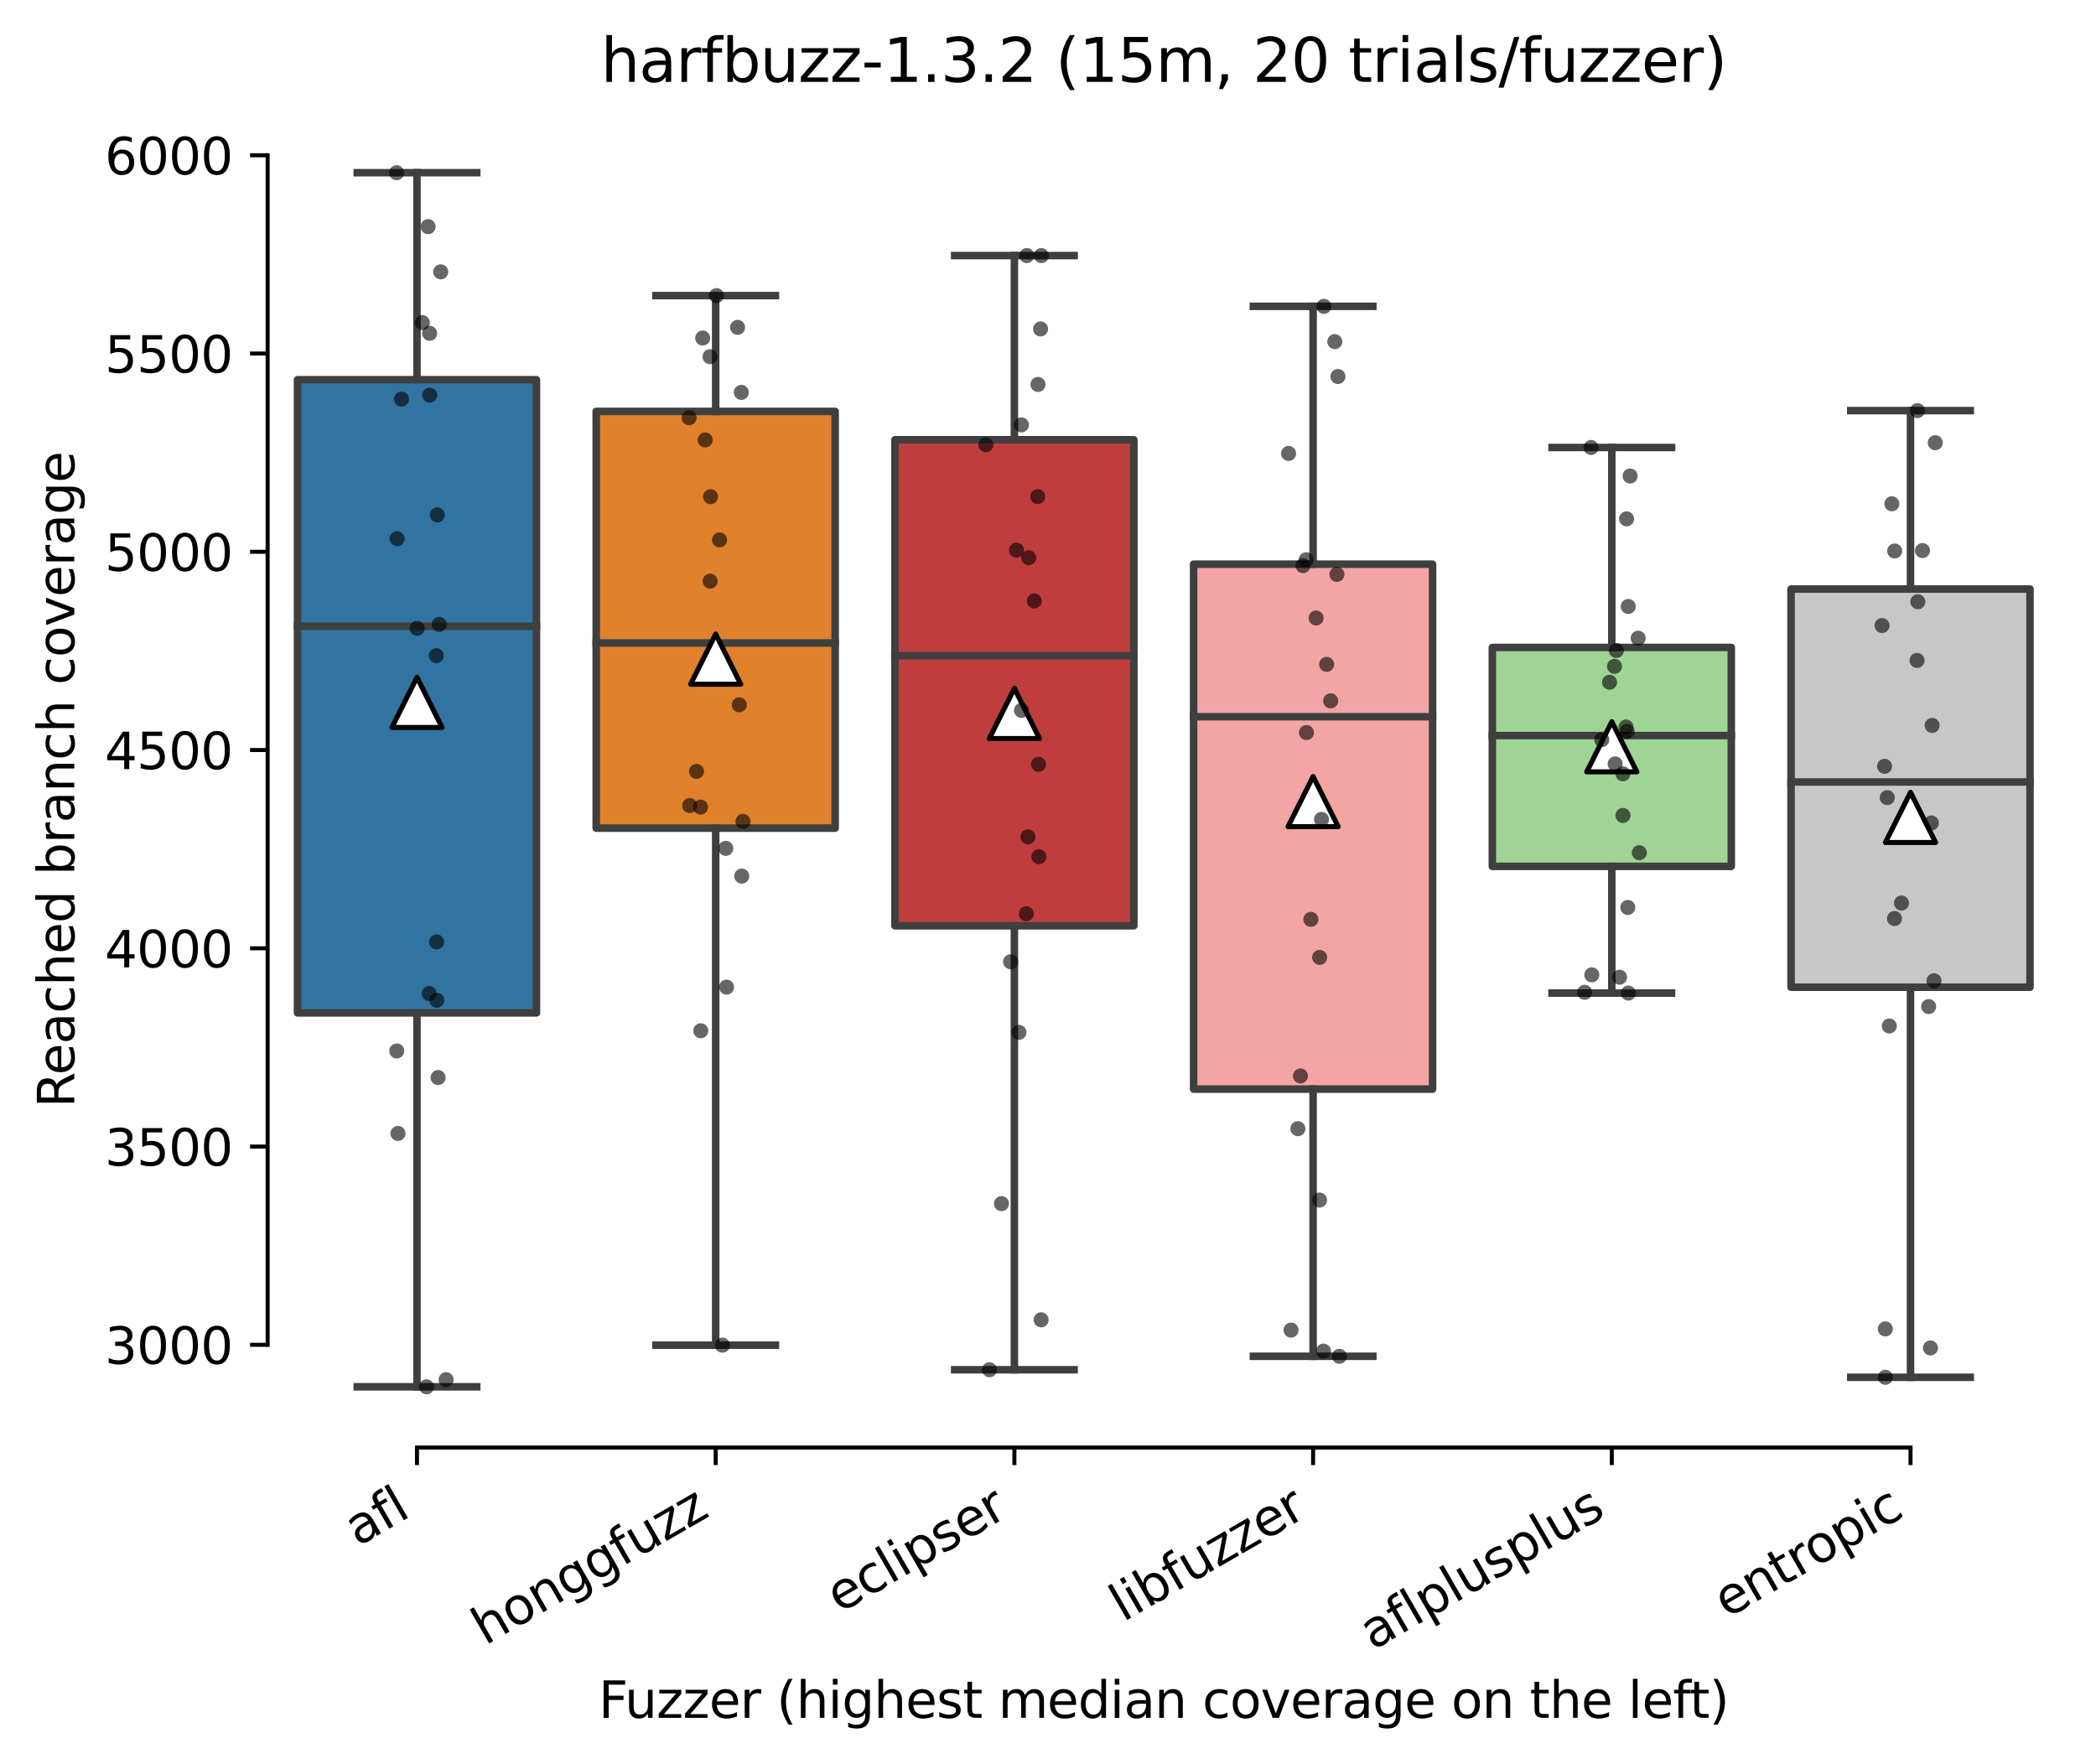 <?xml version="1.0" encoding="utf-8" standalone="no"?>
<!DOCTYPE svg PUBLIC "-//W3C//DTD SVG 1.1//EN"
  "http://www.w3.org/Graphics/SVG/1.1/DTD/svg11.dtd">
<svg xmlns:xlink="http://www.w3.org/1999/xlink" width="417.648pt" height="351.576pt" viewBox="0 0 417.648 351.576" xmlns="http://www.w3.org/2000/svg" version="1.1">
 <defs>
  <style type="text/css">*{stroke-linejoin: round; stroke-linecap: butt}</style>
 </defs>
 <g id="figure_1">
  <g id="patch_1">
   <path d="M 0 351.576 
L 417.648 351.576 
L 417.648 0 
L 0 0 
z
" style="fill: #ffffff"/>
  </g>
  <g id="axes_1">
   <g id="patch_2">
    <path d="M 53.328 288.43 
L 410.448 288.43 
L 410.448 22.318 
L 53.328 22.318 
z
" style="fill: #ffffff"/>
   </g>
   <g id="patch_3">
    <path d="M 59.28 201.83 
L 106.896 201.83 
L 106.896 75.656 
L 59.28 75.656 
L 59.28 201.83 
z
" clip-path="url(#p98edd18179)" style="fill: #3274a1; stroke: #3f3f3f; stroke-width: 1.5; stroke-linejoin: miter"/>
   </g>
   <g id="patch_4">
    <path d="M 118.8 165.013 
L 166.416 165.013 
L 166.416 81.976 
L 118.8 81.976 
L 118.8 165.013 
z
" clip-path="url(#p98edd18179)" style="fill: #e1812c; stroke: #3f3f3f; stroke-width: 1.5; stroke-linejoin: miter"/>
   </g>
   <g id="patch_5">
    <path d="M 178.32 184.469 
L 225.936 184.469 
L 225.936 87.625 
L 178.32 87.625 
L 178.32 184.469 
z
" clip-path="url(#p98edd18179)" style="fill: #c03d3e; stroke: #3f3f3f; stroke-width: 1.5; stroke-linejoin: miter"/>
   </g>
   <g id="patch_6">
    <path d="M 237.84 217.019 
L 285.456 217.019 
L 285.456 112.414 
L 237.84 112.414 
L 237.84 217.019 
z
" clip-path="url(#p98edd18179)" style="fill: #f2a5a3; stroke: #3f3f3f; stroke-width: 1.5; stroke-linejoin: miter"/>
   </g>
   <g id="patch_7">
    <path d="M 297.36 172.637 
L 344.976 172.637 
L 344.976 129.005 
L 297.36 129.005 
L 297.36 172.637 
z
" clip-path="url(#p98edd18179)" style="fill: #9fd495; stroke: #3f3f3f; stroke-width: 1.5; stroke-linejoin: miter"/>
   </g>
   <g id="patch_8">
    <path d="M 356.88 196.715 
L 404.496 196.715 
L 404.496 117.372 
L 356.88 117.372 
L 356.88 196.715 
z
" clip-path="url(#p98edd18179)" style="fill: #c7c7c7; stroke: #3f3f3f; stroke-width: 1.5; stroke-linejoin: miter"/>
   </g>
   <g id="matplotlib.axis_1">
    <g id="xtick_1">
     <g id="line2d_1">
      <defs>
       <path id="md6d8bfe4cc" d="M 0 0 
L 0 3.5 
" style="stroke: #000000; stroke-width: 0.8"/>
      </defs>
      <g>
       <use xlink:href="#md6d8bfe4cc" x="83.088" y="288.43" style="stroke: #000000; stroke-width: 0.8"/>
      </g>
     </g>
     <g id="text_1">
      <!-- afl -->
      <g transform="translate(71.287 308.224) rotate(-30) scale(0.1 -0.1)">
       <defs>
        <path id="DejaVuSans-61" d="M 2194 1759 
Q 1497 1759 1228 1600 
Q 959 1441 959 1056 
Q 959 750 1161 570 
Q 1363 391 1709 391 
Q 2188 391 2477 730 
Q 2766 1069 2766 1631 
L 2766 1759 
L 2194 1759 
z
M 3341 1997 
L 3341 0 
L 2766 0 
L 2766 531 
Q 2569 213 2275 61 
Q 1981 -91 1556 -91 
Q 1019 -91 701 211 
Q 384 513 384 1019 
Q 384 1609 779 1909 
Q 1175 2209 1959 2209 
L 2766 2209 
L 2766 2266 
Q 2766 2663 2505 2880 
Q 2244 3097 1772 3097 
Q 1472 3097 1187 3025 
Q 903 2953 641 2809 
L 641 3341 
Q 956 3463 1253 3523 
Q 1550 3584 1831 3584 
Q 2591 3584 2966 3190 
Q 3341 2797 3341 1997 
z
" transform="scale(0.016)"/>
        <path id="DejaVuSans-66" d="M 2375 4863 
L 2375 4384 
L 1825 4384 
Q 1516 4384 1395 4259 
Q 1275 4134 1275 3809 
L 1275 3500 
L 2222 3500 
L 2222 3053 
L 1275 3053 
L 1275 0 
L 697 0 
L 697 3053 
L 147 3053 
L 147 3500 
L 697 3500 
L 697 3744 
Q 697 4328 969 4595 
Q 1241 4863 1831 4863 
L 2375 4863 
z
" transform="scale(0.016)"/>
        <path id="DejaVuSans-6c" d="M 603 4863 
L 1178 4863 
L 1178 0 
L 603 0 
L 603 4863 
z
" transform="scale(0.016)"/>
       </defs>
       <use xlink:href="#DejaVuSans-61"/>
       <use xlink:href="#DejaVuSans-66" x="61.279"/>
       <use xlink:href="#DejaVuSans-6c" x="96.484"/>
      </g>
     </g>
    </g>
    <g id="xtick_2">
     <g id="line2d_2">
      <g>
       <use xlink:href="#md6d8bfe4cc" x="142.608" y="288.43" style="stroke: #000000; stroke-width: 0.8"/>
      </g>
     </g>
     <g id="text_2">
      <!-- honggfuzz -->
      <g transform="translate(96.669 327.933) rotate(-30) scale(0.1 -0.1)">
       <defs>
        <path id="DejaVuSans-68" d="M 3513 2113 
L 3513 0 
L 2938 0 
L 2938 2094 
Q 2938 2591 2744 2837 
Q 2550 3084 2163 3084 
Q 1697 3084 1428 2787 
Q 1159 2491 1159 1978 
L 1159 0 
L 581 0 
L 581 4863 
L 1159 4863 
L 1159 2956 
Q 1366 3272 1645 3428 
Q 1925 3584 2291 3584 
Q 2894 3584 3203 3211 
Q 3513 2838 3513 2113 
z
" transform="scale(0.016)"/>
        <path id="DejaVuSans-6f" d="M 1959 3097 
Q 1497 3097 1228 2736 
Q 959 2375 959 1747 
Q 959 1119 1226 758 
Q 1494 397 1959 397 
Q 2419 397 2687 759 
Q 2956 1122 2956 1747 
Q 2956 2369 2687 2733 
Q 2419 3097 1959 3097 
z
M 1959 3584 
Q 2709 3584 3137 3096 
Q 3566 2609 3566 1747 
Q 3566 888 3137 398 
Q 2709 -91 1959 -91 
Q 1206 -91 779 398 
Q 353 888 353 1747 
Q 353 2609 779 3096 
Q 1206 3584 1959 3584 
z
" transform="scale(0.016)"/>
        <path id="DejaVuSans-6e" d="M 3513 2113 
L 3513 0 
L 2938 0 
L 2938 2094 
Q 2938 2591 2744 2837 
Q 2550 3084 2163 3084 
Q 1697 3084 1428 2787 
Q 1159 2491 1159 1978 
L 1159 0 
L 581 0 
L 581 3500 
L 1159 3500 
L 1159 2956 
Q 1366 3272 1645 3428 
Q 1925 3584 2291 3584 
Q 2894 3584 3203 3211 
Q 3513 2838 3513 2113 
z
" transform="scale(0.016)"/>
        <path id="DejaVuSans-67" d="M 2906 1791 
Q 2906 2416 2648 2759 
Q 2391 3103 1925 3103 
Q 1463 3103 1205 2759 
Q 947 2416 947 1791 
Q 947 1169 1205 825 
Q 1463 481 1925 481 
Q 2391 481 2648 825 
Q 2906 1169 2906 1791 
z
M 3481 434 
Q 3481 -459 3084 -895 
Q 2688 -1331 1869 -1331 
Q 1566 -1331 1297 -1286 
Q 1028 -1241 775 -1147 
L 775 -588 
Q 1028 -725 1275 -790 
Q 1522 -856 1778 -856 
Q 2344 -856 2625 -561 
Q 2906 -266 2906 331 
L 2906 616 
Q 2728 306 2450 153 
Q 2172 0 1784 0 
Q 1141 0 747 490 
Q 353 981 353 1791 
Q 353 2603 747 3093 
Q 1141 3584 1784 3584 
Q 2172 3584 2450 3431 
Q 2728 3278 2906 2969 
L 2906 3500 
L 3481 3500 
L 3481 434 
z
" transform="scale(0.016)"/>
        <path id="DejaVuSans-75" d="M 544 1381 
L 544 3500 
L 1119 3500 
L 1119 1403 
Q 1119 906 1312 657 
Q 1506 409 1894 409 
Q 2359 409 2629 706 
Q 2900 1003 2900 1516 
L 2900 3500 
L 3475 3500 
L 3475 0 
L 2900 0 
L 2900 538 
Q 2691 219 2414 64 
Q 2138 -91 1772 -91 
Q 1169 -91 856 284 
Q 544 659 544 1381 
z
M 1991 3584 
L 1991 3584 
z
" transform="scale(0.016)"/>
        <path id="DejaVuSans-7a" d="M 353 3500 
L 3084 3500 
L 3084 2975 
L 922 459 
L 3084 459 
L 3084 0 
L 275 0 
L 275 525 
L 2438 3041 
L 353 3041 
L 353 3500 
z
" transform="scale(0.016)"/>
       </defs>
       <use xlink:href="#DejaVuSans-68"/>
       <use xlink:href="#DejaVuSans-6f" x="63.379"/>
       <use xlink:href="#DejaVuSans-6e" x="124.561"/>
       <use xlink:href="#DejaVuSans-67" x="187.939"/>
       <use xlink:href="#DejaVuSans-67" x="251.416"/>
       <use xlink:href="#DejaVuSans-66" x="314.893"/>
       <use xlink:href="#DejaVuSans-75" x="350.098"/>
       <use xlink:href="#DejaVuSans-7a" x="413.477"/>
       <use xlink:href="#DejaVuSans-7a" x="465.967"/>
      </g>
     </g>
    </g>
    <g id="xtick_3">
     <g id="line2d_3">
      <g>
       <use xlink:href="#md6d8bfe4cc" x="202.128" y="288.43" style="stroke: #000000; stroke-width: 0.8"/>
      </g>
     </g>
     <g id="text_3">
      <!-- eclipser -->
      <g transform="translate(167.288 321.525) rotate(-30) scale(0.1 -0.1)">
       <defs>
        <path id="DejaVuSans-65" d="M 3597 1894 
L 3597 1613 
L 953 1613 
Q 991 1019 1311 708 
Q 1631 397 2203 397 
Q 2534 397 2845 478 
Q 3156 559 3463 722 
L 3463 178 
Q 3153 47 2828 -22 
Q 2503 -91 2169 -91 
Q 1331 -91 842 396 
Q 353 884 353 1716 
Q 353 2575 817 3079 
Q 1281 3584 2069 3584 
Q 2775 3584 3186 3129 
Q 3597 2675 3597 1894 
z
M 3022 2063 
Q 3016 2534 2758 2815 
Q 2500 3097 2075 3097 
Q 1594 3097 1305 2825 
Q 1016 2553 972 2059 
L 3022 2063 
z
" transform="scale(0.016)"/>
        <path id="DejaVuSans-63" d="M 3122 3366 
L 3122 2828 
Q 2878 2963 2633 3030 
Q 2388 3097 2138 3097 
Q 1578 3097 1268 2742 
Q 959 2388 959 1747 
Q 959 1106 1268 751 
Q 1578 397 2138 397 
Q 2388 397 2633 464 
Q 2878 531 3122 666 
L 3122 134 
Q 2881 22 2623 -34 
Q 2366 -91 2075 -91 
Q 1284 -91 818 406 
Q 353 903 353 1747 
Q 353 2603 823 3093 
Q 1294 3584 2113 3584 
Q 2378 3584 2631 3529 
Q 2884 3475 3122 3366 
z
" transform="scale(0.016)"/>
        <path id="DejaVuSans-69" d="M 603 3500 
L 1178 3500 
L 1178 0 
L 603 0 
L 603 3500 
z
M 603 4863 
L 1178 4863 
L 1178 4134 
L 603 4134 
L 603 4863 
z
" transform="scale(0.016)"/>
        <path id="DejaVuSans-70" d="M 1159 525 
L 1159 -1331 
L 581 -1331 
L 581 3500 
L 1159 3500 
L 1159 2969 
Q 1341 3281 1617 3432 
Q 1894 3584 2278 3584 
Q 2916 3584 3314 3078 
Q 3713 2572 3713 1747 
Q 3713 922 3314 415 
Q 2916 -91 2278 -91 
Q 1894 -91 1617 61 
Q 1341 213 1159 525 
z
M 3116 1747 
Q 3116 2381 2855 2742 
Q 2594 3103 2138 3103 
Q 1681 3103 1420 2742 
Q 1159 2381 1159 1747 
Q 1159 1113 1420 752 
Q 1681 391 2138 391 
Q 2594 391 2855 752 
Q 3116 1113 3116 1747 
z
" transform="scale(0.016)"/>
        <path id="DejaVuSans-73" d="M 2834 3397 
L 2834 2853 
Q 2591 2978 2328 3040 
Q 2066 3103 1784 3103 
Q 1356 3103 1142 2972 
Q 928 2841 928 2578 
Q 928 2378 1081 2264 
Q 1234 2150 1697 2047 
L 1894 2003 
Q 2506 1872 2764 1633 
Q 3022 1394 3022 966 
Q 3022 478 2636 193 
Q 2250 -91 1575 -91 
Q 1294 -91 989 -36 
Q 684 19 347 128 
L 347 722 
Q 666 556 975 473 
Q 1284 391 1588 391 
Q 1994 391 2212 530 
Q 2431 669 2431 922 
Q 2431 1156 2273 1281 
Q 2116 1406 1581 1522 
L 1381 1569 
Q 847 1681 609 1914 
Q 372 2147 372 2553 
Q 372 3047 722 3315 
Q 1072 3584 1716 3584 
Q 2034 3584 2315 3537 
Q 2597 3491 2834 3397 
z
" transform="scale(0.016)"/>
        <path id="DejaVuSans-72" d="M 2631 2963 
Q 2534 3019 2420 3045 
Q 2306 3072 2169 3072 
Q 1681 3072 1420 2755 
Q 1159 2438 1159 1844 
L 1159 0 
L 581 0 
L 581 3500 
L 1159 3500 
L 1159 2956 
Q 1341 3275 1631 3429 
Q 1922 3584 2338 3584 
Q 2397 3584 2469 3576 
Q 2541 3569 2628 3553 
L 2631 2963 
z
" transform="scale(0.016)"/>
       </defs>
       <use xlink:href="#DejaVuSans-65"/>
       <use xlink:href="#DejaVuSans-63" x="61.523"/>
       <use xlink:href="#DejaVuSans-6c" x="116.504"/>
       <use xlink:href="#DejaVuSans-69" x="144.287"/>
       <use xlink:href="#DejaVuSans-70" x="172.07"/>
       <use xlink:href="#DejaVuSans-73" x="235.547"/>
       <use xlink:href="#DejaVuSans-65" x="287.646"/>
       <use xlink:href="#DejaVuSans-72" x="349.17"/>
      </g>
     </g>
    </g>
    <g id="xtick_4">
     <g id="line2d_4">
      <g>
       <use xlink:href="#md6d8bfe4cc" x="261.648" y="288.43" style="stroke: #000000; stroke-width: 0.8"/>
      </g>
     </g>
     <g id="text_4">
      <!-- libfuzzer -->
      <g transform="translate(223.782 323.272) rotate(-30) scale(0.1 -0.1)">
       <defs>
        <path id="DejaVuSans-62" d="M 3116 1747 
Q 3116 2381 2855 2742 
Q 2594 3103 2138 3103 
Q 1681 3103 1420 2742 
Q 1159 2381 1159 1747 
Q 1159 1113 1420 752 
Q 1681 391 2138 391 
Q 2594 391 2855 752 
Q 3116 1113 3116 1747 
z
M 1159 2969 
Q 1341 3281 1617 3432 
Q 1894 3584 2278 3584 
Q 2916 3584 3314 3078 
Q 3713 2572 3713 1747 
Q 3713 922 3314 415 
Q 2916 -91 2278 -91 
Q 1894 -91 1617 61 
Q 1341 213 1159 525 
L 1159 0 
L 581 0 
L 581 4863 
L 1159 4863 
L 1159 2969 
z
" transform="scale(0.016)"/>
       </defs>
       <use xlink:href="#DejaVuSans-6c"/>
       <use xlink:href="#DejaVuSans-69" x="27.783"/>
       <use xlink:href="#DejaVuSans-62" x="55.566"/>
       <use xlink:href="#DejaVuSans-66" x="119.043"/>
       <use xlink:href="#DejaVuSans-75" x="154.248"/>
       <use xlink:href="#DejaVuSans-7a" x="217.627"/>
       <use xlink:href="#DejaVuSans-7a" x="270.117"/>
       <use xlink:href="#DejaVuSans-65" x="322.607"/>
       <use xlink:href="#DejaVuSans-72" x="384.131"/>
      </g>
     </g>
    </g>
    <g id="xtick_5">
     <g id="line2d_5">
      <g>
       <use xlink:href="#md6d8bfe4cc" x="321.168" y="288.43" style="stroke: #000000; stroke-width: 0.8"/>
      </g>
     </g>
     <g id="text_5">
      <!-- aflplusplus -->
      <g transform="translate(273.559 328.897) rotate(-30) scale(0.1 -0.1)">
       <use xlink:href="#DejaVuSans-61"/>
       <use xlink:href="#DejaVuSans-66" x="61.279"/>
       <use xlink:href="#DejaVuSans-6c" x="96.484"/>
       <use xlink:href="#DejaVuSans-70" x="124.268"/>
       <use xlink:href="#DejaVuSans-6c" x="187.744"/>
       <use xlink:href="#DejaVuSans-75" x="215.527"/>
       <use xlink:href="#DejaVuSans-73" x="278.906"/>
       <use xlink:href="#DejaVuSans-70" x="331.006"/>
       <use xlink:href="#DejaVuSans-6c" x="394.482"/>
       <use xlink:href="#DejaVuSans-75" x="422.266"/>
       <use xlink:href="#DejaVuSans-73" x="485.645"/>
      </g>
     </g>
    </g>
    <g id="xtick_6">
     <g id="line2d_6">
      <g>
       <use xlink:href="#md6d8bfe4cc" x="380.688" y="288.43" style="stroke: #000000; stroke-width: 0.8"/>
      </g>
     </g>
     <g id="text_6">
      <!-- entropic -->
      <g transform="translate(344.106 322.531) rotate(-30) scale(0.1 -0.1)">
       <defs>
        <path id="DejaVuSans-74" d="M 1172 4494 
L 1172 3500 
L 2356 3500 
L 2356 3053 
L 1172 3053 
L 1172 1153 
Q 1172 725 1289 603 
Q 1406 481 1766 481 
L 2356 481 
L 2356 0 
L 1766 0 
Q 1100 0 847 248 
Q 594 497 594 1153 
L 594 3053 
L 172 3053 
L 172 3500 
L 594 3500 
L 594 4494 
L 1172 4494 
z
" transform="scale(0.016)"/>
       </defs>
       <use xlink:href="#DejaVuSans-65"/>
       <use xlink:href="#DejaVuSans-6e" x="61.523"/>
       <use xlink:href="#DejaVuSans-74" x="124.902"/>
       <use xlink:href="#DejaVuSans-72" x="164.111"/>
       <use xlink:href="#DejaVuSans-6f" x="202.975"/>
       <use xlink:href="#DejaVuSans-70" x="264.156"/>
       <use xlink:href="#DejaVuSans-69" x="327.633"/>
       <use xlink:href="#DejaVuSans-63" x="355.416"/>
      </g>
     </g>
    </g>
    <g id="text_7">
     <!-- Fuzzer (highest median coverage on the left) -->
     <g transform="translate(119.27 342.297) scale(0.1 -0.1)">
      <defs>
       <path id="DejaVuSans-46" d="M 628 4666 
L 3309 4666 
L 3309 4134 
L 1259 4134 
L 1259 2759 
L 3109 2759 
L 3109 2228 
L 1259 2228 
L 1259 0 
L 628 0 
L 628 4666 
z
" transform="scale(0.016)"/>
       <path id="DejaVuSans-20" transform="scale(0.016)"/>
       <path id="DejaVuSans-28" d="M 1984 4856 
Q 1566 4138 1362 3434 
Q 1159 2731 1159 2009 
Q 1159 1288 1364 580 
Q 1569 -128 1984 -844 
L 1484 -844 
Q 1016 -109 783 600 
Q 550 1309 550 2009 
Q 550 2706 781 3412 
Q 1013 4119 1484 4856 
L 1984 4856 
z
" transform="scale(0.016)"/>
       <path id="DejaVuSans-6d" d="M 3328 2828 
Q 3544 3216 3844 3400 
Q 4144 3584 4550 3584 
Q 5097 3584 5394 3201 
Q 5691 2819 5691 2113 
L 5691 0 
L 5113 0 
L 5113 2094 
Q 5113 2597 4934 2840 
Q 4756 3084 4391 3084 
Q 3944 3084 3684 2787 
Q 3425 2491 3425 1978 
L 3425 0 
L 2847 0 
L 2847 2094 
Q 2847 2600 2669 2842 
Q 2491 3084 2119 3084 
Q 1678 3084 1418 2786 
Q 1159 2488 1159 1978 
L 1159 0 
L 581 0 
L 581 3500 
L 1159 3500 
L 1159 2956 
Q 1356 3278 1631 3431 
Q 1906 3584 2284 3584 
Q 2666 3584 2933 3390 
Q 3200 3197 3328 2828 
z
" transform="scale(0.016)"/>
       <path id="DejaVuSans-64" d="M 2906 2969 
L 2906 4863 
L 3481 4863 
L 3481 0 
L 2906 0 
L 2906 525 
Q 2725 213 2448 61 
Q 2172 -91 1784 -91 
Q 1150 -91 751 415 
Q 353 922 353 1747 
Q 353 2572 751 3078 
Q 1150 3584 1784 3584 
Q 2172 3584 2448 3432 
Q 2725 3281 2906 2969 
z
M 947 1747 
Q 947 1113 1208 752 
Q 1469 391 1925 391 
Q 2381 391 2643 752 
Q 2906 1113 2906 1747 
Q 2906 2381 2643 2742 
Q 2381 3103 1925 3103 
Q 1469 3103 1208 2742 
Q 947 2381 947 1747 
z
" transform="scale(0.016)"/>
       <path id="DejaVuSans-76" d="M 191 3500 
L 800 3500 
L 1894 563 
L 2988 3500 
L 3597 3500 
L 2284 0 
L 1503 0 
L 191 3500 
z
" transform="scale(0.016)"/>
       <path id="DejaVuSans-29" d="M 513 4856 
L 1013 4856 
Q 1481 4119 1714 3412 
Q 1947 2706 1947 2009 
Q 1947 1309 1714 600 
Q 1481 -109 1013 -844 
L 513 -844 
Q 928 -128 1133 580 
Q 1338 1288 1338 2009 
Q 1338 2731 1133 3434 
Q 928 4138 513 4856 
z
" transform="scale(0.016)"/>
      </defs>
      <use xlink:href="#DejaVuSans-46"/>
      <use xlink:href="#DejaVuSans-75" x="52.02"/>
      <use xlink:href="#DejaVuSans-7a" x="115.398"/>
      <use xlink:href="#DejaVuSans-7a" x="167.889"/>
      <use xlink:href="#DejaVuSans-65" x="220.379"/>
      <use xlink:href="#DejaVuSans-72" x="281.902"/>
      <use xlink:href="#DejaVuSans-20" x="323.016"/>
      <use xlink:href="#DejaVuSans-28" x="354.803"/>
      <use xlink:href="#DejaVuSans-68" x="393.816"/>
      <use xlink:href="#DejaVuSans-69" x="457.195"/>
      <use xlink:href="#DejaVuSans-67" x="484.979"/>
      <use xlink:href="#DejaVuSans-68" x="548.455"/>
      <use xlink:href="#DejaVuSans-65" x="611.834"/>
      <use xlink:href="#DejaVuSans-73" x="673.357"/>
      <use xlink:href="#DejaVuSans-74" x="725.457"/>
      <use xlink:href="#DejaVuSans-20" x="764.666"/>
      <use xlink:href="#DejaVuSans-6d" x="796.453"/>
      <use xlink:href="#DejaVuSans-65" x="893.865"/>
      <use xlink:href="#DejaVuSans-64" x="955.389"/>
      <use xlink:href="#DejaVuSans-69" x="1018.865"/>
      <use xlink:href="#DejaVuSans-61" x="1046.648"/>
      <use xlink:href="#DejaVuSans-6e" x="1107.928"/>
      <use xlink:href="#DejaVuSans-20" x="1171.307"/>
      <use xlink:href="#DejaVuSans-63" x="1203.094"/>
      <use xlink:href="#DejaVuSans-6f" x="1258.074"/>
      <use xlink:href="#DejaVuSans-76" x="1319.256"/>
      <use xlink:href="#DejaVuSans-65" x="1378.436"/>
      <use xlink:href="#DejaVuSans-72" x="1439.959"/>
      <use xlink:href="#DejaVuSans-61" x="1481.072"/>
      <use xlink:href="#DejaVuSans-67" x="1542.352"/>
      <use xlink:href="#DejaVuSans-65" x="1605.828"/>
      <use xlink:href="#DejaVuSans-20" x="1667.352"/>
      <use xlink:href="#DejaVuSans-6f" x="1699.139"/>
      <use xlink:href="#DejaVuSans-6e" x="1760.32"/>
      <use xlink:href="#DejaVuSans-20" x="1823.699"/>
      <use xlink:href="#DejaVuSans-74" x="1855.486"/>
      <use xlink:href="#DejaVuSans-68" x="1894.695"/>
      <use xlink:href="#DejaVuSans-65" x="1958.074"/>
      <use xlink:href="#DejaVuSans-20" x="2019.598"/>
      <use xlink:href="#DejaVuSans-6c" x="2051.385"/>
      <use xlink:href="#DejaVuSans-65" x="2079.168"/>
      <use xlink:href="#DejaVuSans-66" x="2140.691"/>
      <use xlink:href="#DejaVuSans-74" x="2174.146"/>
      <use xlink:href="#DejaVuSans-29" x="2213.355"/>
     </g>
    </g>
   </g>
   <g id="matplotlib.axis_2">
    <g id="ytick_1">
     <g id="line2d_7">
      <defs>
       <path id="m8c58e96308" d="M 0 0 
L -3.5 0 
" style="stroke: #000000; stroke-width: 0.8"/>
      </defs>
      <g>
       <use xlink:href="#m8c58e96308" x="53.328" y="267.959" style="stroke: #000000; stroke-width: 0.8"/>
      </g>
     </g>
     <g id="text_8">
      <!-- 3000 -->
      <g transform="translate(20.878 271.759) scale(0.1 -0.1)">
       <defs>
        <path id="DejaVuSans-33" d="M 2597 2516 
Q 3050 2419 3304 2112 
Q 3559 1806 3559 1356 
Q 3559 666 3084 287 
Q 2609 -91 1734 -91 
Q 1441 -91 1130 -33 
Q 819 25 488 141 
L 488 750 
Q 750 597 1062 519 
Q 1375 441 1716 441 
Q 2309 441 2620 675 
Q 2931 909 2931 1356 
Q 2931 1769 2642 2001 
Q 2353 2234 1838 2234 
L 1294 2234 
L 1294 2753 
L 1863 2753 
Q 2328 2753 2575 2939 
Q 2822 3125 2822 3475 
Q 2822 3834 2567 4026 
Q 2313 4219 1838 4219 
Q 1578 4219 1281 4162 
Q 984 4106 628 3988 
L 628 4550 
Q 988 4650 1302 4700 
Q 1616 4750 1894 4750 
Q 2613 4750 3031 4423 
Q 3450 4097 3450 3541 
Q 3450 3153 3228 2886 
Q 3006 2619 2597 2516 
z
" transform="scale(0.016)"/>
        <path id="DejaVuSans-30" d="M 2034 4250 
Q 1547 4250 1301 3770 
Q 1056 3291 1056 2328 
Q 1056 1369 1301 889 
Q 1547 409 2034 409 
Q 2525 409 2770 889 
Q 3016 1369 3016 2328 
Q 3016 3291 2770 3770 
Q 2525 4250 2034 4250 
z
M 2034 4750 
Q 2819 4750 3233 4129 
Q 3647 3509 3647 2328 
Q 3647 1150 3233 529 
Q 2819 -91 2034 -91 
Q 1250 -91 836 529 
Q 422 1150 422 2328 
Q 422 3509 836 4129 
Q 1250 4750 2034 4750 
z
" transform="scale(0.016)"/>
       </defs>
       <use xlink:href="#DejaVuSans-33"/>
       <use xlink:href="#DejaVuSans-30" x="63.623"/>
       <use xlink:href="#DejaVuSans-30" x="127.246"/>
       <use xlink:href="#DejaVuSans-30" x="190.869"/>
      </g>
     </g>
    </g>
    <g id="ytick_2">
     <g id="line2d_8">
      <g>
       <use xlink:href="#m8c58e96308" x="53.328" y="228.456" style="stroke: #000000; stroke-width: 0.8"/>
      </g>
     </g>
     <g id="text_9">
      <!-- 3500 -->
      <g transform="translate(20.878 232.255) scale(0.1 -0.1)">
       <defs>
        <path id="DejaVuSans-35" d="M 691 4666 
L 3169 4666 
L 3169 4134 
L 1269 4134 
L 1269 2991 
Q 1406 3038 1543 3061 
Q 1681 3084 1819 3084 
Q 2600 3084 3056 2656 
Q 3513 2228 3513 1497 
Q 3513 744 3044 326 
Q 2575 -91 1722 -91 
Q 1428 -91 1123 -41 
Q 819 9 494 109 
L 494 744 
Q 775 591 1075 516 
Q 1375 441 1709 441 
Q 2250 441 2565 725 
Q 2881 1009 2881 1497 
Q 2881 1984 2565 2268 
Q 2250 2553 1709 2553 
Q 1456 2553 1204 2497 
Q 953 2441 691 2322 
L 691 4666 
z
" transform="scale(0.016)"/>
       </defs>
       <use xlink:href="#DejaVuSans-33"/>
       <use xlink:href="#DejaVuSans-35" x="63.623"/>
       <use xlink:href="#DejaVuSans-30" x="127.246"/>
       <use xlink:href="#DejaVuSans-30" x="190.869"/>
      </g>
     </g>
    </g>
    <g id="ytick_3">
     <g id="line2d_9">
      <g>
       <use xlink:href="#m8c58e96308" x="53.328" y="188.952" style="stroke: #000000; stroke-width: 0.8"/>
      </g>
     </g>
     <g id="text_10">
      <!-- 4000 -->
      <g transform="translate(20.878 192.751) scale(0.1 -0.1)">
       <defs>
        <path id="DejaVuSans-34" d="M 2419 4116 
L 825 1625 
L 2419 1625 
L 2419 4116 
z
M 2253 4666 
L 3047 4666 
L 3047 1625 
L 3713 1625 
L 3713 1100 
L 3047 1100 
L 3047 0 
L 2419 0 
L 2419 1100 
L 313 1100 
L 313 1709 
L 2253 4666 
z
" transform="scale(0.016)"/>
       </defs>
       <use xlink:href="#DejaVuSans-34"/>
       <use xlink:href="#DejaVuSans-30" x="63.623"/>
       <use xlink:href="#DejaVuSans-30" x="127.246"/>
       <use xlink:href="#DejaVuSans-30" x="190.869"/>
      </g>
     </g>
    </g>
    <g id="ytick_4">
     <g id="line2d_10">
      <g>
       <use xlink:href="#m8c58e96308" x="53.328" y="149.449" style="stroke: #000000; stroke-width: 0.8"/>
      </g>
     </g>
     <g id="text_11">
      <!-- 4500 -->
      <g transform="translate(20.878 153.248) scale(0.1 -0.1)">
       <use xlink:href="#DejaVuSans-34"/>
       <use xlink:href="#DejaVuSans-35" x="63.623"/>
       <use xlink:href="#DejaVuSans-30" x="127.246"/>
       <use xlink:href="#DejaVuSans-30" x="190.869"/>
      </g>
     </g>
    </g>
    <g id="ytick_5">
     <g id="line2d_11">
      <g>
       <use xlink:href="#m8c58e96308" x="53.328" y="109.945" style="stroke: #000000; stroke-width: 0.8"/>
      </g>
     </g>
     <g id="text_12">
      <!-- 5000 -->
      <g transform="translate(20.878 113.744) scale(0.1 -0.1)">
       <use xlink:href="#DejaVuSans-35"/>
       <use xlink:href="#DejaVuSans-30" x="63.623"/>
       <use xlink:href="#DejaVuSans-30" x="127.246"/>
       <use xlink:href="#DejaVuSans-30" x="190.869"/>
      </g>
     </g>
    </g>
    <g id="ytick_6">
     <g id="line2d_12">
      <g>
       <use xlink:href="#m8c58e96308" x="53.328" y="70.441" style="stroke: #000000; stroke-width: 0.8"/>
      </g>
     </g>
     <g id="text_13">
      <!-- 5500 -->
      <g transform="translate(20.878 74.241) scale(0.1 -0.1)">
       <use xlink:href="#DejaVuSans-35"/>
       <use xlink:href="#DejaVuSans-35" x="63.623"/>
       <use xlink:href="#DejaVuSans-30" x="127.246"/>
       <use xlink:href="#DejaVuSans-30" x="190.869"/>
      </g>
     </g>
    </g>
    <g id="ytick_7">
     <g id="line2d_13">
      <g>
       <use xlink:href="#m8c58e96308" x="53.328" y="30.938" style="stroke: #000000; stroke-width: 0.8"/>
      </g>
     </g>
     <g id="text_14">
      <!-- 6000 -->
      <g transform="translate(20.878 34.737) scale(0.1 -0.1)">
       <defs>
        <path id="DejaVuSans-36" d="M 2113 2584 
Q 1688 2584 1439 2293 
Q 1191 2003 1191 1497 
Q 1191 994 1439 701 
Q 1688 409 2113 409 
Q 2538 409 2786 701 
Q 3034 994 3034 1497 
Q 3034 2003 2786 2293 
Q 2538 2584 2113 2584 
z
M 3366 4563 
L 3366 3988 
Q 3128 4100 2886 4159 
Q 2644 4219 2406 4219 
Q 1781 4219 1451 3797 
Q 1122 3375 1075 2522 
Q 1259 2794 1537 2939 
Q 1816 3084 2150 3084 
Q 2853 3084 3261 2657 
Q 3669 2231 3669 1497 
Q 3669 778 3244 343 
Q 2819 -91 2113 -91 
Q 1303 -91 875 529 
Q 447 1150 447 2328 
Q 447 3434 972 4092 
Q 1497 4750 2381 4750 
Q 2619 4750 2861 4703 
Q 3103 4656 3366 4563 
z
" transform="scale(0.016)"/>
       </defs>
       <use xlink:href="#DejaVuSans-36"/>
       <use xlink:href="#DejaVuSans-30" x="63.623"/>
       <use xlink:href="#DejaVuSans-30" x="127.246"/>
       <use xlink:href="#DejaVuSans-30" x="190.869"/>
      </g>
     </g>
    </g>
    <g id="text_15">
     <!-- Reached branch coverage -->
     <g transform="translate(14.798 220.706) rotate(-90) scale(0.1 -0.1)">
      <defs>
       <path id="DejaVuSans-52" d="M 2841 2188 
Q 3044 2119 3236 1894 
Q 3428 1669 3622 1275 
L 4263 0 
L 3584 0 
L 2988 1197 
Q 2756 1666 2539 1819 
Q 2322 1972 1947 1972 
L 1259 1972 
L 1259 0 
L 628 0 
L 628 4666 
L 2053 4666 
Q 2853 4666 3247 4331 
Q 3641 3997 3641 3322 
Q 3641 2881 3436 2590 
Q 3231 2300 2841 2188 
z
M 1259 4147 
L 1259 2491 
L 2053 2491 
Q 2509 2491 2742 2702 
Q 2975 2913 2975 3322 
Q 2975 3731 2742 3939 
Q 2509 4147 2053 4147 
L 1259 4147 
z
" transform="scale(0.016)"/>
      </defs>
      <use xlink:href="#DejaVuSans-52"/>
      <use xlink:href="#DejaVuSans-65" x="64.982"/>
      <use xlink:href="#DejaVuSans-61" x="126.506"/>
      <use xlink:href="#DejaVuSans-63" x="187.785"/>
      <use xlink:href="#DejaVuSans-68" x="242.766"/>
      <use xlink:href="#DejaVuSans-65" x="306.145"/>
      <use xlink:href="#DejaVuSans-64" x="367.668"/>
      <use xlink:href="#DejaVuSans-20" x="431.145"/>
      <use xlink:href="#DejaVuSans-62" x="462.932"/>
      <use xlink:href="#DejaVuSans-72" x="526.408"/>
      <use xlink:href="#DejaVuSans-61" x="567.521"/>
      <use xlink:href="#DejaVuSans-6e" x="628.801"/>
      <use xlink:href="#DejaVuSans-63" x="692.18"/>
      <use xlink:href="#DejaVuSans-68" x="747.16"/>
      <use xlink:href="#DejaVuSans-20" x="810.539"/>
      <use xlink:href="#DejaVuSans-63" x="842.326"/>
      <use xlink:href="#DejaVuSans-6f" x="897.307"/>
      <use xlink:href="#DejaVuSans-76" x="958.488"/>
      <use xlink:href="#DejaVuSans-65" x="1017.668"/>
      <use xlink:href="#DejaVuSans-72" x="1079.191"/>
      <use xlink:href="#DejaVuSans-61" x="1120.305"/>
      <use xlink:href="#DejaVuSans-67" x="1181.584"/>
      <use xlink:href="#DejaVuSans-65" x="1245.061"/>
     </g>
    </g>
   </g>
   <g id="line2d_14">
    <path d="M 83.088 201.83 
L 83.088 276.334 
" clip-path="url(#p98edd18179)" style="fill: none; stroke: #3f3f3f; stroke-width: 1.5; stroke-linecap: square"/>
   </g>
   <g id="line2d_15">
    <path d="M 83.088 75.656 
L 83.088 34.414 
" clip-path="url(#p98edd18179)" style="fill: none; stroke: #3f3f3f; stroke-width: 1.5; stroke-linecap: square"/>
   </g>
   <g id="line2d_16">
    <path d="M 71.184 276.334 
L 94.992 276.334 
" clip-path="url(#p98edd18179)" style="fill: none; stroke: #3f3f3f; stroke-width: 1.5; stroke-linecap: square"/>
   </g>
   <g id="line2d_17">
    <path d="M 71.184 34.414 
L 94.992 34.414 
" clip-path="url(#p98edd18179)" style="fill: none; stroke: #3f3f3f; stroke-width: 1.5; stroke-linecap: square"/>
   </g>
   <g id="line2d_18"/>
   <g id="line2d_19">
    <path d="M 142.608 165.013 
L 142.608 268.038 
" clip-path="url(#p98edd18179)" style="fill: none; stroke: #3f3f3f; stroke-width: 1.5; stroke-linecap: square"/>
   </g>
   <g id="line2d_20">
    <path d="M 142.608 81.976 
L 142.608 58.906 
" clip-path="url(#p98edd18179)" style="fill: none; stroke: #3f3f3f; stroke-width: 1.5; stroke-linecap: square"/>
   </g>
   <g id="line2d_21">
    <path d="M 130.704 268.038 
L 154.512 268.038 
" clip-path="url(#p98edd18179)" style="fill: none; stroke: #3f3f3f; stroke-width: 1.5; stroke-linecap: square"/>
   </g>
   <g id="line2d_22">
    <path d="M 130.704 58.906 
L 154.512 58.906 
" clip-path="url(#p98edd18179)" style="fill: none; stroke: #3f3f3f; stroke-width: 1.5; stroke-linecap: square"/>
   </g>
   <g id="line2d_23"/>
   <g id="line2d_24">
    <path d="M 202.128 184.469 
L 202.128 272.937 
" clip-path="url(#p98edd18179)" style="fill: none; stroke: #3f3f3f; stroke-width: 1.5; stroke-linecap: square"/>
   </g>
   <g id="line2d_25">
    <path d="M 202.128 87.625 
L 202.128 50.927 
" clip-path="url(#p98edd18179)" style="fill: none; stroke: #3f3f3f; stroke-width: 1.5; stroke-linecap: square"/>
   </g>
   <g id="line2d_26">
    <path d="M 190.224 272.937 
L 214.032 272.937 
" clip-path="url(#p98edd18179)" style="fill: none; stroke: #3f3f3f; stroke-width: 1.5; stroke-linecap: square"/>
   </g>
   <g id="line2d_27">
    <path d="M 190.224 50.927 
L 214.032 50.927 
" clip-path="url(#p98edd18179)" style="fill: none; stroke: #3f3f3f; stroke-width: 1.5; stroke-linecap: square"/>
   </g>
   <g id="line2d_28"/>
   <g id="line2d_29">
    <path d="M 261.648 217.019 
L 261.648 270.251 
" clip-path="url(#p98edd18179)" style="fill: none; stroke: #3f3f3f; stroke-width: 1.5; stroke-linecap: square"/>
   </g>
   <g id="line2d_30">
    <path d="M 261.648 112.414 
L 261.648 61.04 
" clip-path="url(#p98edd18179)" style="fill: none; stroke: #3f3f3f; stroke-width: 1.5; stroke-linecap: square"/>
   </g>
   <g id="line2d_31">
    <path d="M 249.744 270.251 
L 273.552 270.251 
" clip-path="url(#p98edd18179)" style="fill: none; stroke: #3f3f3f; stroke-width: 1.5; stroke-linecap: square"/>
   </g>
   <g id="line2d_32">
    <path d="M 249.744 61.04 
L 273.552 61.04 
" clip-path="url(#p98edd18179)" style="fill: none; stroke: #3f3f3f; stroke-width: 1.5; stroke-linecap: square"/>
   </g>
   <g id="line2d_33"/>
   <g id="line2d_34">
    <path d="M 321.168 172.637 
L 321.168 197.88 
" clip-path="url(#p98edd18179)" style="fill: none; stroke: #3f3f3f; stroke-width: 1.5; stroke-linecap: square"/>
   </g>
   <g id="line2d_35">
    <path d="M 321.168 129.005 
L 321.168 89.166 
" clip-path="url(#p98edd18179)" style="fill: none; stroke: #3f3f3f; stroke-width: 1.5; stroke-linecap: square"/>
   </g>
   <g id="line2d_36">
    <path d="M 309.264 197.88 
L 333.072 197.88 
" clip-path="url(#p98edd18179)" style="fill: none; stroke: #3f3f3f; stroke-width: 1.5; stroke-linecap: square"/>
   </g>
   <g id="line2d_37">
    <path d="M 309.264 89.166 
L 333.072 89.166 
" clip-path="url(#p98edd18179)" style="fill: none; stroke: #3f3f3f; stroke-width: 1.5; stroke-linecap: square"/>
   </g>
   <g id="line2d_38"/>
   <g id="line2d_39">
    <path d="M 380.688 196.715 
L 380.688 274.438 
" clip-path="url(#p98edd18179)" style="fill: none; stroke: #3f3f3f; stroke-width: 1.5; stroke-linecap: square"/>
   </g>
   <g id="line2d_40">
    <path d="M 380.688 117.372 
L 380.688 81.818 
" clip-path="url(#p98edd18179)" style="fill: none; stroke: #3f3f3f; stroke-width: 1.5; stroke-linecap: square"/>
   </g>
   <g id="line2d_41">
    <path d="M 368.784 274.438 
L 392.592 274.438 
" clip-path="url(#p98edd18179)" style="fill: none; stroke: #3f3f3f; stroke-width: 1.5; stroke-linecap: square"/>
   </g>
   <g id="line2d_42">
    <path d="M 368.784 81.818 
L 392.592 81.818 
" clip-path="url(#p98edd18179)" style="fill: none; stroke: #3f3f3f; stroke-width: 1.5; stroke-linecap: square"/>
   </g>
   <g id="line2d_43"/>
   <g id="line2d_44">
    <path d="M 59.28 124.798 
L 106.896 124.798 
" clip-path="url(#p98edd18179)" style="fill: none; stroke: #3f3f3f; stroke-width: 1.5; stroke-linecap: square"/>
   </g>
   <g id="line2d_45">
    <defs>
     <path id="m27622d83b8" d="M 0 -5 
L -5 5 
L 5 5 
z
" style="stroke: #000000; stroke-linejoin: miter"/>
    </defs>
    <g clip-path="url(#p98edd18179)">
     <use xlink:href="#m27622d83b8" x="83.088" y="139.952" style="fill: #ffffff; stroke: #000000; stroke-linejoin: miter"/>
    </g>
   </g>
   <g id="line2d_46">
    <path d="M 118.8 128.117 
L 166.416 128.117 
" clip-path="url(#p98edd18179)" style="fill: none; stroke: #3f3f3f; stroke-width: 1.5; stroke-linecap: square"/>
   </g>
   <g id="line2d_47">
    <g clip-path="url(#p98edd18179)">
     <use xlink:href="#m27622d83b8" x="142.608" y="131.344" style="fill: #ffffff; stroke: #000000; stroke-linejoin: miter"/>
    </g>
   </g>
   <g id="line2d_48">
    <path d="M 178.32 130.645 
L 225.936 130.645 
" clip-path="url(#p98edd18179)" style="fill: none; stroke: #3f3f3f; stroke-width: 1.5; stroke-linecap: square"/>
   </g>
   <g id="line2d_49">
    <g clip-path="url(#p98edd18179)">
     <use xlink:href="#m27622d83b8" x="202.128" y="142.16" style="fill: #ffffff; stroke: #000000; stroke-linejoin: miter"/>
    </g>
   </g>
   <g id="line2d_50">
    <path d="M 237.84 142.812 
L 285.456 142.812 
" clip-path="url(#p98edd18179)" style="fill: none; stroke: #3f3f3f; stroke-width: 1.5; stroke-linecap: square"/>
   </g>
   <g id="line2d_51">
    <g clip-path="url(#p98edd18179)">
     <use xlink:href="#m27622d83b8" x="261.648" y="159.723" style="fill: #ffffff; stroke: #000000; stroke-linejoin: miter"/>
    </g>
   </g>
   <g id="line2d_52">
    <path d="M 297.36 146.565 
L 344.976 146.565 
" clip-path="url(#p98edd18179)" style="fill: none; stroke: #3f3f3f; stroke-width: 1.5; stroke-linecap: square"/>
   </g>
   <g id="line2d_53">
    <g clip-path="url(#p98edd18179)">
     <use xlink:href="#m27622d83b8" x="321.168" y="148.797" style="fill: #ffffff; stroke: #000000; stroke-linejoin: miter"/>
    </g>
   </g>
   <g id="line2d_54">
    <path d="M 356.88 155.809 
L 404.496 155.809 
" clip-path="url(#p98edd18179)" style="fill: none; stroke: #3f3f3f; stroke-width: 1.5; stroke-linecap: square"/>
   </g>
   <g id="line2d_55">
    <g clip-path="url(#p98edd18179)">
     <use xlink:href="#m27622d83b8" x="380.688" y="162.872" style="fill: #ffffff; stroke: #000000; stroke-linejoin: miter"/>
    </g>
   </g>
   <g id="patch_9">
    <path d="M 53.328 267.959 
L 53.328 30.938 
" style="fill: none; stroke: #000000; stroke-width: 0.8; stroke-linejoin: miter; stroke-linecap: square"/>
   </g>
   <g id="patch_10">
    <path d="M 83.088 288.43 
L 380.688 288.43 
" style="fill: none; stroke: #000000; stroke-width: 0.8; stroke-linejoin: miter; stroke-linecap: square"/>
   </g>
   <g id="PathCollection_1">
    <defs>
     <path id="C0_0_91a1c1c48d" d="M 0 1.5 
C 0.398 1.5 0.779 1.342 1.061 1.061 
C 1.342 0.779 1.5 0.398 1.5 -0 
C 1.5 -0.398 1.342 -0.779 1.061 -1.061 
C 0.779 -1.342 0.398 -1.5 0 -1.5 
C -0.398 -1.5 -0.779 -1.342 -1.061 -1.061 
C -1.342 -0.779 -1.5 -0.398 -1.5 0 
C -1.5 0.398 -1.342 0.779 -1.061 1.061 
C -0.779 1.342 -0.398 1.5 0 1.5 
z
"/>
    </defs>
    <g clip-path="url(#p98edd18179)">
     <use xlink:href="#C0_0_91a1c1c48d" x="85.602" y="66.412" style="fill-opacity: 0.6"/>
    </g>
    <g clip-path="url(#p98edd18179)">
     <use xlink:href="#C0_0_91a1c1c48d" x="87.143" y="102.597" style="fill-opacity: 0.6"/>
    </g>
    <g clip-path="url(#p98edd18179)">
     <use xlink:href="#C0_0_91a1c1c48d" x="87.005" y="187.688" style="fill-opacity: 0.6"/>
    </g>
    <g clip-path="url(#p98edd18179)">
     <use xlink:href="#C0_0_91a1c1c48d" x="85.515" y="197.959" style="fill-opacity: 0.6"/>
    </g>
    <g clip-path="url(#p98edd18179)">
     <use xlink:href="#C0_0_91a1c1c48d" x="84.995" y="276.334" style="fill-opacity: 0.6"/>
    </g>
    <g clip-path="url(#p98edd18179)">
     <use xlink:href="#C0_0_91a1c1c48d" x="79.131" y="107.338" style="fill-opacity: 0.6"/>
    </g>
    <g clip-path="url(#p98edd18179)">
     <use xlink:href="#C0_0_91a1c1c48d" x="87.815" y="54.166" style="fill-opacity: 0.6"/>
    </g>
    <g clip-path="url(#p98edd18179)">
     <use xlink:href="#C0_0_91a1c1c48d" x="84.162" y="64.279" style="fill-opacity: 0.6"/>
    </g>
    <g clip-path="url(#p98edd18179)">
     <use xlink:href="#C0_0_91a1c1c48d" x="87.527" y="124.403" style="fill-opacity: 0.6"/>
    </g>
    <g clip-path="url(#p98edd18179)">
     <use xlink:href="#C0_0_91a1c1c48d" x="79.058" y="209.415" style="fill-opacity: 0.6"/>
    </g>
    <g clip-path="url(#p98edd18179)">
     <use xlink:href="#C0_0_91a1c1c48d" x="86.932" y="130.645" style="fill-opacity: 0.6"/>
    </g>
    <g clip-path="url(#p98edd18179)">
     <use xlink:href="#C0_0_91a1c1c48d" x="80.005" y="79.527" style="fill-opacity: 0.6"/>
    </g>
    <g clip-path="url(#p98edd18179)">
     <use xlink:href="#C0_0_91a1c1c48d" x="85.306" y="45.159" style="fill-opacity: 0.6"/>
    </g>
    <g clip-path="url(#p98edd18179)">
     <use xlink:href="#C0_0_91a1c1c48d" x="79.296" y="225.849" style="fill-opacity: 0.6"/>
    </g>
    <g clip-path="url(#p98edd18179)">
     <use xlink:href="#C0_0_91a1c1c48d" x="88.894" y="274.912" style="fill-opacity: 0.6"/>
    </g>
    <g clip-path="url(#p98edd18179)">
     <use xlink:href="#C0_0_91a1c1c48d" x="87.29" y="214.709" style="fill-opacity: 0.6"/>
    </g>
    <g clip-path="url(#p98edd18179)">
     <use xlink:href="#C0_0_91a1c1c48d" x="85.63" y="78.737" style="fill-opacity: 0.6"/>
    </g>
    <g clip-path="url(#p98edd18179)">
     <use xlink:href="#C0_0_91a1c1c48d" x="83.121" y="125.193" style="fill-opacity: 0.6"/>
    </g>
    <g clip-path="url(#p98edd18179)">
     <use xlink:href="#C0_0_91a1c1c48d" x="87.038" y="199.302" style="fill-opacity: 0.6"/>
    </g>
    <g clip-path="url(#p98edd18179)">
     <use xlink:href="#C0_0_91a1c1c48d" x="79.029" y="34.414" style="fill-opacity: 0.6"/>
    </g>
   </g>
   <g id="PathCollection_2">
    <defs>
     <path id="C1_0_3d666b3857" d="M 0 1.5 
C 0.398 1.5 0.779 1.342 1.061 1.061 
C 1.342 0.779 1.5 0.398 1.5 -0 
C 1.5 -0.398 1.342 -0.779 1.061 -1.061 
C 0.779 -1.342 0.398 -1.5 0 -1.5 
C -0.398 -1.5 -0.779 -1.342 -1.061 -1.061 
C -1.342 -0.779 -1.5 -0.398 -1.5 0 
C -1.5 0.398 -1.342 0.779 -1.061 1.061 
C -0.779 1.342 -0.398 1.5 0 1.5 
z
"/>
    </defs>
    <g clip-path="url(#p98edd18179)">
     <use xlink:href="#C1_0_3d666b3857" x="141.501" y="115.792" style="fill-opacity: 0.6"/>
    </g>
    <g clip-path="url(#p98edd18179)">
     <use xlink:href="#C1_0_3d666b3857" x="146.972" y="65.227" style="fill-opacity: 0.6"/>
    </g>
    <g clip-path="url(#p98edd18179)">
     <use xlink:href="#C1_0_3d666b3857" x="147.31" y="140.442" style="fill-opacity: 0.6"/>
    </g>
    <g clip-path="url(#p98edd18179)">
     <use xlink:href="#C1_0_3d666b3857" x="139.634" y="205.386" style="fill-opacity: 0.6"/>
    </g>
    <g clip-path="url(#p98edd18179)">
     <use xlink:href="#C1_0_3d666b3857" x="143.945" y="268.038" style="fill-opacity: 0.6"/>
    </g>
    <g clip-path="url(#p98edd18179)">
     <use xlink:href="#C1_0_3d666b3857" x="144.768" y="196.695" style="fill-opacity: 0.6"/>
    </g>
    <g clip-path="url(#p98edd18179)">
     <use xlink:href="#C1_0_3d666b3857" x="142.758" y="58.906" style="fill-opacity: 0.6"/>
    </g>
    <g clip-path="url(#p98edd18179)">
     <use xlink:href="#C1_0_3d666b3857" x="138.788" y="153.715" style="fill-opacity: 0.6"/>
    </g>
    <g clip-path="url(#p98edd18179)">
     <use xlink:href="#C1_0_3d666b3857" x="140.508" y="87.665" style="fill-opacity: 0.6"/>
    </g>
    <g clip-path="url(#p98edd18179)">
     <use xlink:href="#C1_0_3d666b3857" x="147.8" y="174.573" style="fill-opacity: 0.6"/>
    </g>
    <g clip-path="url(#p98edd18179)">
     <use xlink:href="#C1_0_3d666b3857" x="137.309" y="83.241" style="fill-opacity: 0.6"/>
    </g>
    <g clip-path="url(#p98edd18179)">
     <use xlink:href="#C1_0_3d666b3857" x="147.709" y="78.184" style="fill-opacity: 0.6"/>
    </g>
    <g clip-path="url(#p98edd18179)">
     <use xlink:href="#C1_0_3d666b3857" x="143.373" y="107.575" style="fill-opacity: 0.6"/>
    </g>
    <g clip-path="url(#p98edd18179)">
     <use xlink:href="#C1_0_3d666b3857" x="139.59" y="160.826" style="fill-opacity: 0.6"/>
    </g>
    <g clip-path="url(#p98edd18179)">
     <use xlink:href="#C1_0_3d666b3857" x="148.049" y="163.67" style="fill-opacity: 0.6"/>
    </g>
    <g clip-path="url(#p98edd18179)">
     <use xlink:href="#C1_0_3d666b3857" x="141.58" y="98.963" style="fill-opacity: 0.6"/>
    </g>
    <g clip-path="url(#p98edd18179)">
     <use xlink:href="#C1_0_3d666b3857" x="141.485" y="71.073" style="fill-opacity: 0.6"/>
    </g>
    <g clip-path="url(#p98edd18179)">
     <use xlink:href="#C1_0_3d666b3857" x="137.425" y="160.51" style="fill-opacity: 0.6"/>
    </g>
    <g clip-path="url(#p98edd18179)">
     <use xlink:href="#C1_0_3d666b3857" x="144.624" y="169.042" style="fill-opacity: 0.6"/>
    </g>
    <g clip-path="url(#p98edd18179)">
     <use xlink:href="#C1_0_3d666b3857" x="140.016" y="67.36" style="fill-opacity: 0.6"/>
    </g>
   </g>
   <g id="PathCollection_3">
    <defs>
     <path id="C2_0_882542dd7f" d="M 0 1.5 
C 0.398 1.5 0.779 1.342 1.061 1.061 
C 1.342 0.779 1.5 0.398 1.5 -0 
C 1.5 -0.398 1.342 -0.779 1.061 -1.061 
C 0.779 -1.342 0.398 -1.5 0 -1.5 
C -0.398 -1.5 -0.779 -1.342 -1.061 -1.061 
C -1.342 -0.779 -1.5 -0.398 -1.5 0 
C -1.5 0.398 -1.342 0.779 -1.061 1.061 
C -0.779 1.342 -0.398 1.5 0 1.5 
z
"/>
    </defs>
    <g clip-path="url(#p98edd18179)">
     <use xlink:href="#C2_0_882542dd7f" x="207.493" y="50.927" style="fill-opacity: 0.6"/>
    </g>
    <g clip-path="url(#p98edd18179)">
     <use xlink:href="#C2_0_882542dd7f" x="202.539" y="109.629" style="fill-opacity: 0.6"/>
    </g>
    <g clip-path="url(#p98edd18179)">
     <use xlink:href="#C2_0_882542dd7f" x="204.499" y="182.079" style="fill-opacity: 0.6"/>
    </g>
    <g clip-path="url(#p98edd18179)">
     <use xlink:href="#C2_0_882542dd7f" x="206.934" y="152.293" style="fill-opacity: 0.6"/>
    </g>
    <g clip-path="url(#p98edd18179)">
     <use xlink:href="#C2_0_882542dd7f" x="207.459" y="262.982" style="fill-opacity: 0.6"/>
    </g>
    <g clip-path="url(#p98edd18179)">
     <use xlink:href="#C2_0_882542dd7f" x="207.342" y="65.543" style="fill-opacity: 0.6"/>
    </g>
    <g clip-path="url(#p98edd18179)">
     <use xlink:href="#C2_0_882542dd7f" x="196.434" y="88.613" style="fill-opacity: 0.6"/>
    </g>
    <g clip-path="url(#p98edd18179)">
     <use xlink:href="#C2_0_882542dd7f" x="207.008" y="170.702" style="fill-opacity: 0.6"/>
    </g>
    <g clip-path="url(#p98edd18179)">
     <use xlink:href="#C2_0_882542dd7f" x="206.775" y="98.963" style="fill-opacity: 0.6"/>
    </g>
    <g clip-path="url(#p98edd18179)">
     <use xlink:href="#C2_0_882542dd7f" x="203.036" y="205.702" style="fill-opacity: 0.6"/>
    </g>
    <g clip-path="url(#p98edd18179)">
     <use xlink:href="#C2_0_882542dd7f" x="203.542" y="141.548" style="fill-opacity: 0.6"/>
    </g>
    <g clip-path="url(#p98edd18179)">
     <use xlink:href="#C2_0_882542dd7f" x="204.976" y="111.13" style="fill-opacity: 0.6"/>
    </g>
    <g clip-path="url(#p98edd18179)">
     <use xlink:href="#C2_0_882542dd7f" x="203.524" y="84.663" style="fill-opacity: 0.6"/>
    </g>
    <g clip-path="url(#p98edd18179)">
     <use xlink:href="#C2_0_882542dd7f" x="199.551" y="239.833" style="fill-opacity: 0.6"/>
    </g>
    <g clip-path="url(#p98edd18179)">
     <use xlink:href="#C2_0_882542dd7f" x="197.169" y="272.937" style="fill-opacity: 0.6"/>
    </g>
    <g clip-path="url(#p98edd18179)">
     <use xlink:href="#C2_0_882542dd7f" x="204.821" y="166.751" style="fill-opacity: 0.6"/>
    </g>
    <g clip-path="url(#p98edd18179)">
     <use xlink:href="#C2_0_882542dd7f" x="204.59" y="50.927" style="fill-opacity: 0.6"/>
    </g>
    <g clip-path="url(#p98edd18179)">
     <use xlink:href="#C2_0_882542dd7f" x="206.098" y="119.742" style="fill-opacity: 0.6"/>
    </g>
    <g clip-path="url(#p98edd18179)">
     <use xlink:href="#C2_0_882542dd7f" x="201.371" y="191.638" style="fill-opacity: 0.6"/>
    </g>
    <g clip-path="url(#p98edd18179)">
     <use xlink:href="#C2_0_882542dd7f" x="206.83" y="76.604" style="fill-opacity: 0.6"/>
    </g>
   </g>
   <g id="PathCollection_4">
    <defs>
     <path id="C3_0_c7c048cae0" d="M 0 1.5 
C 0.398 1.5 0.779 1.342 1.061 1.061 
C 1.342 0.779 1.5 0.398 1.5 -0 
C 1.5 -0.398 1.342 -0.779 1.061 -1.061 
C 0.779 -1.342 0.398 -1.5 0 -1.5 
C -0.398 -1.5 -0.779 -1.342 -1.061 -1.061 
C -1.342 -0.779 -1.5 -0.398 -1.5 0 
C -1.5 0.398 -1.342 0.779 -1.061 1.061 
C -0.779 1.342 -0.398 1.5 0 1.5 
z
"/>
    </defs>
    <g clip-path="url(#p98edd18179)">
     <use xlink:href="#C3_0_c7c048cae0" x="265.146" y="139.652" style="fill-opacity: 0.6"/>
    </g>
    <g clip-path="url(#p98edd18179)">
     <use xlink:href="#C3_0_c7c048cae0" x="260.279" y="111.525" style="fill-opacity: 0.6"/>
    </g>
    <g clip-path="url(#p98edd18179)">
     <use xlink:href="#C3_0_c7c048cae0" x="262.934" y="239.122" style="fill-opacity: 0.6"/>
    </g>
    <g clip-path="url(#p98edd18179)">
     <use xlink:href="#C3_0_c7c048cae0" x="263.322" y="163.275" style="fill-opacity: 0.6"/>
    </g>
    <g clip-path="url(#p98edd18179)">
     <use xlink:href="#C3_0_c7c048cae0" x="263.708" y="269.223" style="fill-opacity: 0.6"/>
    </g>
    <g clip-path="url(#p98edd18179)">
     <use xlink:href="#C3_0_c7c048cae0" x="260.324" y="145.972" style="fill-opacity: 0.6"/>
    </g>
    <g clip-path="url(#p98edd18179)">
     <use xlink:href="#C3_0_c7c048cae0" x="256.762" y="90.351" style="fill-opacity: 0.6"/>
    </g>
    <g clip-path="url(#p98edd18179)">
     <use xlink:href="#C3_0_c7c048cae0" x="264.344" y="132.383" style="fill-opacity: 0.6"/>
    </g>
    <g clip-path="url(#p98edd18179)">
     <use xlink:href="#C3_0_c7c048cae0" x="259.628" y="112.71" style="fill-opacity: 0.6"/>
    </g>
    <g clip-path="url(#p98edd18179)">
     <use xlink:href="#C3_0_c7c048cae0" x="258.616" y="224.9" style="fill-opacity: 0.6"/>
    </g>
    <g clip-path="url(#p98edd18179)">
     <use xlink:href="#C3_0_c7c048cae0" x="262.955" y="190.769" style="fill-opacity: 0.6"/>
    </g>
    <g clip-path="url(#p98edd18179)">
     <use xlink:href="#C3_0_c7c048cae0" x="263.795" y="61.04" style="fill-opacity: 0.6"/>
    </g>
    <g clip-path="url(#p98edd18179)">
     <use xlink:href="#C3_0_c7c048cae0" x="266.399" y="114.448" style="fill-opacity: 0.6"/>
    </g>
    <g clip-path="url(#p98edd18179)">
     <use xlink:href="#C3_0_c7c048cae0" x="257.248" y="265.036" style="fill-opacity: 0.6"/>
    </g>
    <g clip-path="url(#p98edd18179)">
     <use xlink:href="#C3_0_c7c048cae0" x="266.883" y="270.251" style="fill-opacity: 0.6"/>
    </g>
    <g clip-path="url(#p98edd18179)">
     <use xlink:href="#C3_0_c7c048cae0" x="259.125" y="214.392" style="fill-opacity: 0.6"/>
    </g>
    <g clip-path="url(#p98edd18179)">
     <use xlink:href="#C3_0_c7c048cae0" x="266.593" y="75.024" style="fill-opacity: 0.6"/>
    </g>
    <g clip-path="url(#p98edd18179)">
     <use xlink:href="#C3_0_c7c048cae0" x="262.248" y="123.139" style="fill-opacity: 0.6"/>
    </g>
    <g clip-path="url(#p98edd18179)">
     <use xlink:href="#C3_0_c7c048cae0" x="261.205" y="183.185" style="fill-opacity: 0.6"/>
    </g>
    <g clip-path="url(#p98edd18179)">
     <use xlink:href="#C3_0_c7c048cae0" x="265.973" y="68.071" style="fill-opacity: 0.6"/>
    </g>
   </g>
   <g id="PathCollection_5">
    <defs>
     <path id="C4_0_3945291b8b" d="M 0 1.5 
C 0.398 1.5 0.779 1.342 1.061 1.061 
C 1.342 0.779 1.5 0.398 1.5 -0 
C 1.5 -0.398 1.342 -0.779 1.061 -1.061 
C 0.779 -1.342 0.398 -1.5 0 -1.5 
C -0.398 -1.5 -0.779 -1.342 -1.061 -1.061 
C -1.342 -0.779 -1.5 -0.398 -1.5 0 
C -1.5 0.398 -1.342 0.779 -1.061 1.061 
C -0.779 1.342 -0.398 1.5 0 1.5 
z
"/>
    </defs>
    <g clip-path="url(#p98edd18179)">
     <use xlink:href="#C4_0_3945291b8b" x="321.835" y="152.214" style="fill-opacity: 0.6"/>
    </g>
    <g clip-path="url(#p98edd18179)">
     <use xlink:href="#C4_0_3945291b8b" x="323.994" y="144.866" style="fill-opacity: 0.6"/>
    </g>
    <g clip-path="url(#p98edd18179)">
     <use xlink:href="#C4_0_3945291b8b" x="326.421" y="127.169" style="fill-opacity: 0.6"/>
    </g>
    <g clip-path="url(#p98edd18179)">
     <use xlink:href="#C4_0_3945291b8b" x="324.461" y="197.88" style="fill-opacity: 0.6"/>
    </g>
    <g clip-path="url(#p98edd18179)">
     <use xlink:href="#C4_0_3945291b8b" x="323.389" y="162.485" style="fill-opacity: 0.6"/>
    </g>
    <g clip-path="url(#p98edd18179)">
     <use xlink:href="#C4_0_3945291b8b" x="324.357" y="180.814" style="fill-opacity: 0.6"/>
    </g>
    <g clip-path="url(#p98edd18179)">
     <use xlink:href="#C4_0_3945291b8b" x="324.108" y="103.387" style="fill-opacity: 0.6"/>
    </g>
    <g clip-path="url(#p98edd18179)">
     <use xlink:href="#C4_0_3945291b8b" x="317.036" y="89.166" style="fill-opacity: 0.6"/>
    </g>
    <g clip-path="url(#p98edd18179)">
     <use xlink:href="#C4_0_3945291b8b" x="315.756" y="197.722" style="fill-opacity: 0.6"/>
    </g>
    <g clip-path="url(#p98edd18179)">
     <use xlink:href="#C4_0_3945291b8b" x="326.648" y="169.911" style="fill-opacity: 0.6"/>
    </g>
    <g clip-path="url(#p98edd18179)">
     <use xlink:href="#C4_0_3945291b8b" x="324.221" y="145.735" style="fill-opacity: 0.6"/>
    </g>
    <g clip-path="url(#p98edd18179)">
     <use xlink:href="#C4_0_3945291b8b" x="323.371" y="154.189" style="fill-opacity: 0.6"/>
    </g>
    <g clip-path="url(#p98edd18179)">
     <use xlink:href="#C4_0_3945291b8b" x="320.724" y="135.938" style="fill-opacity: 0.6"/>
    </g>
    <g clip-path="url(#p98edd18179)">
     <use xlink:href="#C4_0_3945291b8b" x="322.712" y="194.72" style="fill-opacity: 0.6"/>
    </g>
    <g clip-path="url(#p98edd18179)">
     <use xlink:href="#C4_0_3945291b8b" x="324.81" y="94.855" style="fill-opacity: 0.6"/>
    </g>
    <g clip-path="url(#p98edd18179)">
     <use xlink:href="#C4_0_3945291b8b" x="319.17" y="147.394" style="fill-opacity: 0.6"/>
    </g>
    <g clip-path="url(#p98edd18179)">
     <use xlink:href="#C4_0_3945291b8b" x="324.439" y="120.848" style="fill-opacity: 0.6"/>
    </g>
    <g clip-path="url(#p98edd18179)">
     <use xlink:href="#C4_0_3945291b8b" x="321.707" y="132.778" style="fill-opacity: 0.6"/>
    </g>
    <g clip-path="url(#p98edd18179)">
     <use xlink:href="#C4_0_3945291b8b" x="317.179" y="194.246" style="fill-opacity: 0.6"/>
    </g>
    <g clip-path="url(#p98edd18179)">
     <use xlink:href="#C4_0_3945291b8b" x="322.072" y="129.618" style="fill-opacity: 0.6"/>
    </g>
   </g>
   <g id="PathCollection_6">
    <defs>
     <path id="C5_0_6804dc83e6" d="M 0 1.5 
C 0.398 1.5 0.779 1.342 1.061 1.061 
C 1.342 0.779 1.5 0.398 1.5 -0 
C 1.5 -0.398 1.342 -0.779 1.061 -1.061 
C 0.779 -1.342 0.398 -1.5 0 -1.5 
C -0.398 -1.5 -0.779 -1.342 -1.061 -1.061 
C -1.342 -0.779 -1.5 -0.398 -1.5 0 
C -1.5 0.398 -1.342 0.779 -1.061 1.061 
C -0.779 1.342 -0.398 1.5 0 1.5 
z
"/>
    </defs>
    <g clip-path="url(#p98edd18179)">
     <use xlink:href="#C5_0_6804dc83e6" x="375.518" y="152.688" style="fill-opacity: 0.6"/>
    </g>
    <g clip-path="url(#p98edd18179)">
     <use xlink:href="#C5_0_6804dc83e6" x="377.535" y="109.787" style="fill-opacity: 0.6"/>
    </g>
    <g clip-path="url(#p98edd18179)">
     <use xlink:href="#C5_0_6804dc83e6" x="377.496" y="183.027" style="fill-opacity: 0.6"/>
    </g>
    <g clip-path="url(#p98edd18179)">
     <use xlink:href="#C5_0_6804dc83e6" x="384.847" y="163.986" style="fill-opacity: 0.6"/>
    </g>
    <g clip-path="url(#p98edd18179)">
     <use xlink:href="#C5_0_6804dc83e6" x="384.658" y="268.591" style="fill-opacity: 0.6"/>
    </g>
    <g clip-path="url(#p98edd18179)">
     <use xlink:href="#C5_0_6804dc83e6" x="385.372" y="195.431" style="fill-opacity: 0.6"/>
    </g>
    <g clip-path="url(#p98edd18179)">
     <use xlink:href="#C5_0_6804dc83e6" x="383.07" y="109.708" style="fill-opacity: 0.6"/>
    </g>
    <g clip-path="url(#p98edd18179)">
     <use xlink:href="#C5_0_6804dc83e6" x="375.012" y="124.64" style="fill-opacity: 0.6"/>
    </g>
    <g clip-path="url(#p98edd18179)">
     <use xlink:href="#C5_0_6804dc83e6" x="376.966" y="100.385" style="fill-opacity: 0.6"/>
    </g>
    <g clip-path="url(#p98edd18179)">
     <use xlink:href="#C5_0_6804dc83e6" x="384.307" y="200.566" style="fill-opacity: 0.6"/>
    </g>
    <g clip-path="url(#p98edd18179)">
     <use xlink:href="#C5_0_6804dc83e6" x="384.998" y="144.55" style="fill-opacity: 0.6"/>
    </g>
    <g clip-path="url(#p98edd18179)">
     <use xlink:href="#C5_0_6804dc83e6" x="381.987" y="131.593" style="fill-opacity: 0.6"/>
    </g>
    <g clip-path="url(#p98edd18179)">
     <use xlink:href="#C5_0_6804dc83e6" x="382.147" y="119.9" style="fill-opacity: 0.6"/>
    </g>
    <g clip-path="url(#p98edd18179)">
     <use xlink:href="#C5_0_6804dc83e6" x="375.671" y="264.799" style="fill-opacity: 0.6"/>
    </g>
    <g clip-path="url(#p98edd18179)">
     <use xlink:href="#C5_0_6804dc83e6" x="375.68" y="274.438" style="fill-opacity: 0.6"/>
    </g>
    <g clip-path="url(#p98edd18179)">
     <use xlink:href="#C5_0_6804dc83e6" x="376.461" y="204.438" style="fill-opacity: 0.6"/>
    </g>
    <g clip-path="url(#p98edd18179)">
     <use xlink:href="#C5_0_6804dc83e6" x="382.07" y="81.818" style="fill-opacity: 0.6"/>
    </g>
    <g clip-path="url(#p98edd18179)">
     <use xlink:href="#C5_0_6804dc83e6" x="376.055" y="158.929" style="fill-opacity: 0.6"/>
    </g>
    <g clip-path="url(#p98edd18179)">
     <use xlink:href="#C5_0_6804dc83e6" x="378.889" y="179.945" style="fill-opacity: 0.6"/>
    </g>
    <g clip-path="url(#p98edd18179)">
     <use xlink:href="#C5_0_6804dc83e6" x="385.619" y="88.218" style="fill-opacity: 0.6"/>
    </g>
   </g>
   <g id="text_16">
    <!-- harfbuzz-1.3.2 (15m, 20 trials/fuzzer) -->
    <g transform="translate(119.718 16.318) scale(0.12 -0.12)">
     <defs>
      <path id="DejaVuSans-2d" d="M 313 2009 
L 1997 2009 
L 1997 1497 
L 313 1497 
L 313 2009 
z
" transform="scale(0.016)"/>
      <path id="DejaVuSans-31" d="M 794 531 
L 1825 531 
L 1825 4091 
L 703 3866 
L 703 4441 
L 1819 4666 
L 2450 4666 
L 2450 531 
L 3481 531 
L 3481 0 
L 794 0 
L 794 531 
z
" transform="scale(0.016)"/>
      <path id="DejaVuSans-2e" d="M 684 794 
L 1344 794 
L 1344 0 
L 684 0 
L 684 794 
z
" transform="scale(0.016)"/>
      <path id="DejaVuSans-32" d="M 1228 531 
L 3431 531 
L 3431 0 
L 469 0 
L 469 531 
Q 828 903 1448 1529 
Q 2069 2156 2228 2338 
Q 2531 2678 2651 2914 
Q 2772 3150 2772 3378 
Q 2772 3750 2511 3984 
Q 2250 4219 1831 4219 
Q 1534 4219 1204 4116 
Q 875 4013 500 3803 
L 500 4441 
Q 881 4594 1212 4672 
Q 1544 4750 1819 4750 
Q 2544 4750 2975 4387 
Q 3406 4025 3406 3419 
Q 3406 3131 3298 2873 
Q 3191 2616 2906 2266 
Q 2828 2175 2409 1742 
Q 1991 1309 1228 531 
z
" transform="scale(0.016)"/>
      <path id="DejaVuSans-2c" d="M 750 794 
L 1409 794 
L 1409 256 
L 897 -744 
L 494 -744 
L 750 256 
L 750 794 
z
" transform="scale(0.016)"/>
      <path id="DejaVuSans-2f" d="M 1625 4666 
L 2156 4666 
L 531 -594 
L 0 -594 
L 1625 4666 
z
" transform="scale(0.016)"/>
     </defs>
     <use xlink:href="#DejaVuSans-68"/>
     <use xlink:href="#DejaVuSans-61" x="63.379"/>
     <use xlink:href="#DejaVuSans-72" x="124.658"/>
     <use xlink:href="#DejaVuSans-66" x="165.771"/>
     <use xlink:href="#DejaVuSans-62" x="200.977"/>
     <use xlink:href="#DejaVuSans-75" x="264.453"/>
     <use xlink:href="#DejaVuSans-7a" x="327.832"/>
     <use xlink:href="#DejaVuSans-7a" x="380.322"/>
     <use xlink:href="#DejaVuSans-2d" x="432.812"/>
     <use xlink:href="#DejaVuSans-31" x="468.896"/>
     <use xlink:href="#DejaVuSans-2e" x="532.52"/>
     <use xlink:href="#DejaVuSans-33" x="564.307"/>
     <use xlink:href="#DejaVuSans-2e" x="627.93"/>
     <use xlink:href="#DejaVuSans-32" x="659.717"/>
     <use xlink:href="#DejaVuSans-20" x="723.34"/>
     <use xlink:href="#DejaVuSans-28" x="755.127"/>
     <use xlink:href="#DejaVuSans-31" x="794.141"/>
     <use xlink:href="#DejaVuSans-35" x="857.764"/>
     <use xlink:href="#DejaVuSans-6d" x="921.387"/>
     <use xlink:href="#DejaVuSans-2c" x="1018.799"/>
     <use xlink:href="#DejaVuSans-20" x="1050.586"/>
     <use xlink:href="#DejaVuSans-32" x="1082.373"/>
     <use xlink:href="#DejaVuSans-30" x="1145.996"/>
     <use xlink:href="#DejaVuSans-20" x="1209.619"/>
     <use xlink:href="#DejaVuSans-74" x="1241.406"/>
     <use xlink:href="#DejaVuSans-72" x="1280.615"/>
     <use xlink:href="#DejaVuSans-69" x="1321.729"/>
     <use xlink:href="#DejaVuSans-61" x="1349.512"/>
     <use xlink:href="#DejaVuSans-6c" x="1410.791"/>
     <use xlink:href="#DejaVuSans-73" x="1438.574"/>
     <use xlink:href="#DejaVuSans-2f" x="1490.674"/>
     <use xlink:href="#DejaVuSans-66" x="1524.365"/>
     <use xlink:href="#DejaVuSans-75" x="1559.57"/>
     <use xlink:href="#DejaVuSans-7a" x="1622.949"/>
     <use xlink:href="#DejaVuSans-7a" x="1675.439"/>
     <use xlink:href="#DejaVuSans-65" x="1727.93"/>
     <use xlink:href="#DejaVuSans-72" x="1789.453"/>
     <use xlink:href="#DejaVuSans-29" x="1830.566"/>
    </g>
   </g>
  </g>
 </g>
 <defs>
  <clipPath id="p98edd18179">
   <rect x="53.328" y="22.318" width="357.12" height="266.112"/>
  </clipPath>
 </defs>
</svg>
